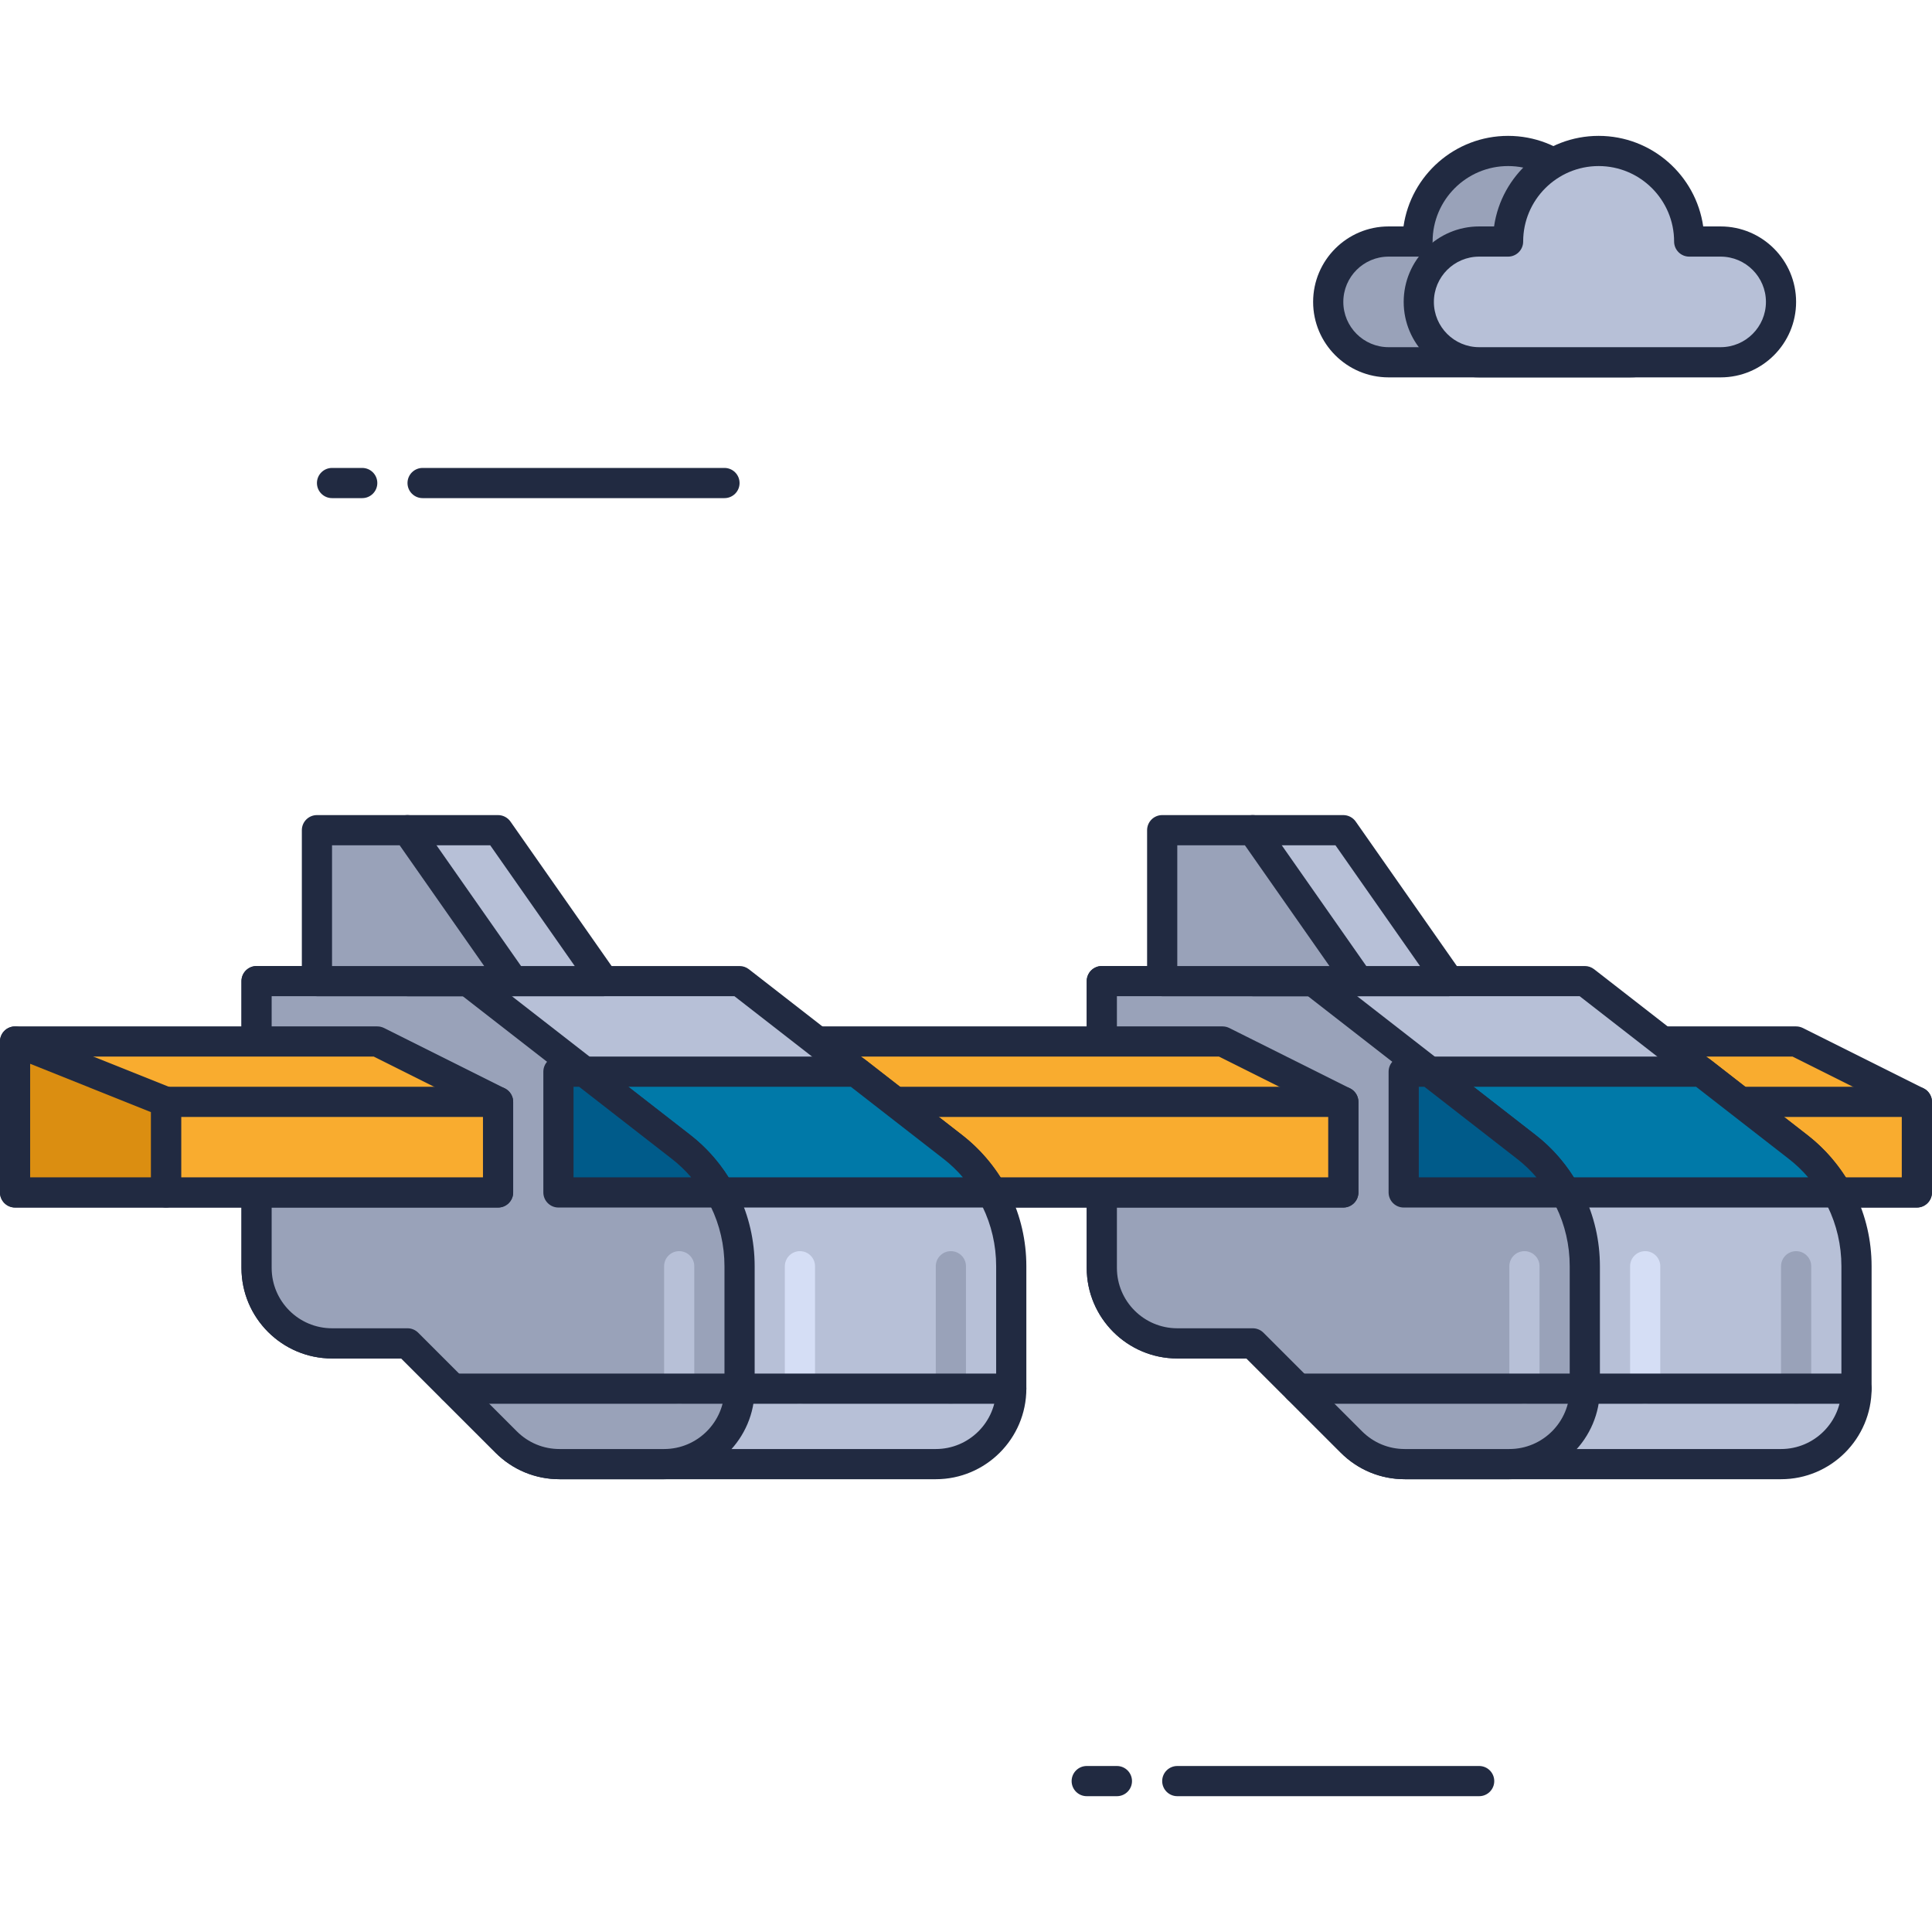 <?xml version="1.0" encoding="utf-8"?>
<!-- Generator: Adobe Illustrator 21.1.0, SVG Export Plug-In . SVG Version: 6.00 Build 0)  -->
<svg version="1.1" id="Layer_1" xmlns="http://www.w3.org/2000/svg" xmlns:xlink="http://www.w3.org/1999/xlink" x="0px" y="0px"
	 viewBox="0 0 64 64" style="enable-background:new 0 0 64 64;" xml:space="preserve">
<style type="text/css">
	.st0{fill:#DB8E11;}
	.st1{fill:#212A41;}
	.st2{fill:#F9AC2F;}
	.st3{fill:#FFCA4D;}
	.st4{fill:#B7C0D7;}
	.st5{fill:#99A2B9;}
	.st6{fill:#B51040;}
	.st7{fill:#D32E5E;}
	.st8{fill:#F14C7C;}
	.st9{fill:#0079A8;}
	.st10{fill:#1E97C6;}
	.st11{fill:#BED38E;}
	.st12{fill:#A0B570;}
	.st13{fill:#DCF1AC;}
	.st14{fill:#D5DEF5;}
	.st15{fill:#4E4B51;}
	.st16{fill:#6C696F;}
	.st17{fill:#848483;}
	.st18{fill:#A2A2A1;}
	.st19{fill:#7B849B;}
	.st20{fill:#8A878D;}
	.st21{fill:#C0C0BF;}
	.st22{fill:#005B8A;}
	.st23{fill:#970022;}
	.st24{fill:#1A237E;}
	.st25{fill:#BD7000;}
	.st26{fill:#003D6C;}
	.st27{fill:#666665;}
	.st28{fill:#195190;}
</style>
<g id="Rocket_Carrier_Plane">
	<g>
		<polygon class="st2" points="63.499,39.501 47.499,39.501 47.499,34.501 59.499,34.501 63.499,36.501 		"/>
		<path class="st1" d="M63.499,40.001h-16c-0.276,0-0.5-0.224-0.5-0.5v-5c0-0.276,0.224-0.5,0.5-0.5h12
			c0.078,0,0.154,0.019,0.224,0.053l4,2c0.169,0.085,0.276,0.258,0.276,0.447v3C63.999,39.777,63.775,40.001,63.499,40.001z
			 M47.999,39.001h15V36.81l-3.618-1.809H47.999V39.001z"/>
	</g>
	<g>
		<rect x="52.499" y="36.501" class="st2" width="11" height="3"/>
		<path class="st1" d="M63.499,40.001h-11c-0.276,0-0.5-0.224-0.5-0.5v-3c0-0.276,0.224-0.5,0.5-0.5h11c0.276,0,0.5,0.224,0.5,0.5v3
			C63.999,39.777,63.775,40.001,63.499,40.001z M52.999,39.001h10v-2h-10V39.001z"/>
	</g>
	<g>
		<path class="st4" d="M58.999,48.501H46.535c-0.663,0-1.299-0.263-1.768-0.732l-3.268-3.268h-2.5c-1.381,0-2.5-1.119-2.5-2.5v-9.5
			h16l7.07,5.499c1.218,0.947,1.93,2.404,1.93,3.947v4.055C61.499,47.381,60.38,48.501,58.999,48.501z"/>
		<path class="st1" d="M58.999,49.001H46.535c-0.801,0-1.554-0.312-2.121-0.879l-3.122-3.121h-2.293c-1.654,0-3-1.346-3-3v-9.5
			c0-0.276,0.224-0.5,0.5-0.5h16c0.111,0,0.219,0.037,0.307,0.105l7.07,5.498c1.349,1.05,2.123,2.632,2.123,4.342v4.055
			C61.999,47.655,60.653,49.001,58.999,49.001z M36.999,33.001v9c0,1.103,0.897,2,2,2h2.5c0.133,0,0.26,0.053,0.354,0.146
			l3.268,3.268c0.378,0.378,0.88,0.586,1.414,0.586h12.464c1.103,0,2-0.897,2-2v-4.055c0-1.399-0.633-2.693-1.737-3.553
			l-6.934-5.393H36.999z"/>
	</g>
	<g>
		<path class="st5" d="M49.999,48.501h-3.464c-0.663,0-1.299-0.263-1.768-0.732l-3.268-3.268h-2.5c-1.381,0-2.5-1.119-2.5-2.5v-9.5
			h7l7.07,5.499c1.218,0.947,1.93,2.404,1.93,3.947v4.055C52.499,47.381,51.38,48.501,49.999,48.501z"/>
		<path class="st1" d="M49.999,49.001h-3.464c-0.801,0-1.554-0.312-2.121-0.879l-3.122-3.121h-2.293c-1.654,0-3-1.346-3-3v-9.5
			c0-0.276,0.224-0.5,0.5-0.5h7c0.111,0,0.219,0.037,0.307,0.105l7.07,5.498c1.349,1.05,2.123,2.632,2.123,4.342v4.055
			C52.999,47.655,51.653,49.001,49.999,49.001z M36.999,33.001v9c0,1.103,0.897,2,2,2h2.5c0.133,0,0.26,0.053,0.354,0.146
			l3.268,3.268c0.378,0.378,0.88,0.586,1.414,0.586h3.464c1.103,0,2-0.897,2-2v-4.055c0-1.399-0.633-2.693-1.737-3.553l-6.934-5.393
			H36.999z"/>
	</g>
	<g>
		<polygon class="st4" points="44.499,27.501 41.499,27.501 41.499,32.501 47.999,32.501 		"/>
		<path class="st1" d="M47.999,33.001h-6.5c-0.276,0-0.5-0.224-0.5-0.5v-5c0-0.276,0.224-0.5,0.5-0.5h3
			c0.163,0,0.316,0.08,0.41,0.213l3.5,5c0.107,0.153,0.12,0.353,0.034,0.518C48.356,32.897,48.186,33.001,47.999,33.001z
			 M41.999,32.001h5.04l-2.8-4h-2.24V32.001z"/>
	</g>
	<g>
		<polygon class="st5" points="41.499,27.501 38.499,27.501 38.499,32.501 44.999,32.501 		"/>
		<path class="st1" d="M44.999,33.001h-6.5c-0.276,0-0.5-0.224-0.5-0.5v-5c0-0.276,0.224-0.5,0.5-0.5h3
			c0.163,0,0.316,0.08,0.41,0.213l3.5,5c0.107,0.153,0.12,0.353,0.034,0.518C45.356,32.897,45.186,33.001,44.999,33.001z
			 M38.999,32.001h5.04l-2.8-4h-2.24V32.001z"/>
	</g>
	<g>
		<path class="st9" d="M59.569,37.999l-3.213-2.499h-9l3.213,2.499c0.532,0.414,0.961,0.929,1.282,1.501h9
			C60.529,38.928,60.101,38.413,59.569,37.999z"/>
		<path class="st1" d="M60.851,40.001h-9c-0.181,0-0.348-0.098-0.436-0.255c-0.301-0.536-0.689-0.991-1.153-1.353l-3.212-2.498
			c-0.168-0.131-0.235-0.354-0.166-0.557s0.26-0.338,0.473-0.338h9c0.111,0,0.219,0.037,0.307,0.105l3.212,2.498l0,0
			c0.57,0.443,1.045,0.999,1.411,1.651c0.087,0.155,0.085,0.345-0.004,0.498C61.193,39.907,61.029,40.001,60.851,40.001z
			 M52.135,39.001h7.762c-0.192-0.225-0.404-0.428-0.635-0.607l-3.077-2.393h-7.371l2.062,1.604
			C51.37,37.989,51.793,38.458,52.135,39.001z"/>
	</g>
	<g>
		<path class="st22" d="M50.569,37.999l-3.213-2.499h-0.857v4h5.352C51.529,38.928,51.101,38.413,50.569,37.999z"/>
		<path class="st1" d="M51.851,40.001h-5.352c-0.276,0-0.5-0.224-0.5-0.5v-4c0-0.276,0.224-0.5,0.5-0.5h0.857
			c0.111,0,0.219,0.037,0.307,0.105l3.212,2.498l0,0c0.57,0.443,1.045,0.999,1.411,1.651c0.087,0.155,0.085,0.345-0.004,0.498
			C52.193,39.907,52.029,40.001,51.851,40.001z M46.999,39.001h3.898c-0.192-0.225-0.404-0.428-0.635-0.607l-3.077-2.393h-0.186
			V39.001z"/>
	</g>
	<g>
		<path class="st5" d="M59.499,46.501c-0.276,0-0.5-0.224-0.5-0.5v-4.055c0-0.276,0.224-0.5,0.5-0.5s0.5,0.224,0.5,0.5v4.055
			C59.999,46.277,59.775,46.501,59.499,46.501z"/>
	</g>
	<g>
		<path class="st14" d="M54.499,46.501c-0.276,0-0.5-0.224-0.5-0.5v-4.055c0-0.276,0.224-0.5,0.5-0.5s0.5,0.224,0.5,0.5v4.055
			C54.999,46.277,54.775,46.501,54.499,46.501z"/>
	</g>
	<g>
		<path class="st4" d="M50.499,46.501c-0.276,0-0.5-0.224-0.5-0.5v-4.055c0-0.276,0.224-0.5,0.5-0.5s0.5,0.224,0.5,0.5v4.055
			C50.999,46.277,50.775,46.501,50.499,46.501z"/>
	</g>
	<g>
		<path class="st1" d="M61.499,46.501h-18.5c-0.276,0-0.5-0.224-0.5-0.5s0.224-0.5,0.5-0.5h18.5c0.276,0,0.5,0.224,0.5,0.5
			S61.775,46.501,61.499,46.501z"/>
	</g>
	<g>
		<polygon class="st2" points="44.499,39.501 23.999,39.501 23.999,34.501 40.499,34.501 44.499,36.501 		"/>
		<path class="st1" d="M44.499,40.001h-20.5c-0.276,0-0.5-0.224-0.5-0.5v-5c0-0.276,0.224-0.5,0.5-0.5h16.5
			c0.078,0,0.154,0.019,0.224,0.053l4,2c0.169,0.085,0.276,0.258,0.276,0.447v3C44.999,39.777,44.775,40.001,44.499,40.001z
			 M24.499,39.001h19.5V36.81l-3.618-1.809H24.499V39.001z"/>
	</g>
	<g>
		<rect x="28.999" y="36.501" class="st2" width="15.5" height="3"/>
		<path class="st1" d="M44.499,40.001h-15.5c-0.276,0-0.5-0.224-0.5-0.5v-3c0-0.276,0.224-0.5,0.5-0.5h15.5
			c0.276,0,0.5,0.224,0.5,0.5v3C44.999,39.777,44.775,40.001,44.499,40.001z M29.499,39.001h14.5v-2h-14.5V39.001z"/>
	</g>
	<g>
		<path class="st5" d="M52.958,8.001c0-1.657-1.343-3-3-3s-3,1.343-3,3h-0.958c-1.105,0-2,0.895-2,2v0c0,1.105,0.895,2,2,2h8
			c1.105,0,2-0.895,2-2v0c0-1.105-0.895-2-2-2H52.958z"/>
		<path class="st1" d="M53.999,12.501h-8c-1.378,0-2.5-1.121-2.5-2.5s1.122-2.5,2.5-2.5h0.494c0.243-1.694,1.704-3,3.464-3
			s3.221,1.306,3.464,3h0.577c1.378,0,2.5,1.121,2.5,2.5S55.377,12.501,53.999,12.501z M45.999,8.501c-0.827,0-1.5,0.673-1.5,1.5
			s0.673,1.5,1.5,1.5h8c0.827,0,1.5-0.673,1.5-1.5s-0.673-1.5-1.5-1.5h-1.042c-0.276,0-0.5-0.224-0.5-0.5c0-1.379-1.122-2.5-2.5-2.5
			s-2.5,1.121-2.5,2.5c0,0.276-0.224,0.5-0.5,0.5H45.999z M53.458,8.001h0.01H53.458z"/>
	</g>
	<g>
		<path class="st4" d="M55.958,8.001c0-1.657-1.343-3-3-3s-3,1.343-3,3h-0.958c-1.105,0-2,0.895-2,2v0c0,1.105,0.895,2,2,2h8
			c1.105,0,2-0.895,2-2v0c0-1.105-0.895-2-2-2H55.958z"/>
		<path class="st1" d="M56.999,12.501h-8c-1.378,0-2.5-1.121-2.5-2.5s1.122-2.5,2.5-2.5h0.494c0.243-1.694,1.704-3,3.464-3
			s3.221,1.306,3.464,3h0.577c1.378,0,2.5,1.121,2.5,2.5S58.377,12.501,56.999,12.501z M48.999,8.501c-0.827,0-1.5,0.673-1.5,1.5
			s0.673,1.5,1.5,1.5h8c0.827,0,1.5-0.673,1.5-1.5s-0.673-1.5-1.5-1.5h-1.042c-0.276,0-0.5-0.224-0.5-0.5c0-1.379-1.122-2.5-2.5-2.5
			s-2.5,1.121-2.5,2.5c0,0.276-0.224,0.5-0.5,0.5H48.999z M56.458,8.001h0.01H56.458z"/>
	</g>
	<g>
		<path class="st1" d="M48.999,59.501h-10c-0.276,0-0.5-0.224-0.5-0.5s0.224-0.5,0.5-0.5h10c0.276,0,0.5,0.224,0.5,0.5
			S49.275,59.501,48.999,59.501z"/>
	</g>
	<g>
		<path class="st1" d="M36.999,59.501h-1c-0.276,0-0.5-0.224-0.5-0.5s0.224-0.5,0.5-0.5h1c0.276,0,0.5,0.224,0.5,0.5
			S37.275,59.501,36.999,59.501z"/>
	</g>
	<g>
		<path class="st1" d="M23.999,16.501h-10c-0.276,0-0.5-0.224-0.5-0.5s0.224-0.5,0.5-0.5h10c0.276,0,0.5,0.224,0.5,0.5
			S24.275,16.501,23.999,16.501z"/>
	</g>
	<g>
		<path class="st1" d="M11.999,16.501h-1c-0.276,0-0.5-0.224-0.5-0.5s0.224-0.5,0.5-0.5h1c0.276,0,0.5,0.224,0.5,0.5
			S12.275,16.501,11.999,16.501z"/>
	</g>
	<g>
		<path class="st4" d="M30.999,48.501H18.535c-0.663,0-1.299-0.263-1.768-0.732l-3.268-3.268h-2.5c-1.381,0-2.5-1.119-2.5-2.5v-9.5
			h16l7.07,5.499c1.218,0.947,1.93,2.404,1.93,3.947v4.055C33.499,47.381,32.38,48.501,30.999,48.501z"/>
		<path class="st1" d="M30.999,49.001H18.535c-0.801,0-1.554-0.312-2.121-0.879l-3.122-3.121h-2.293c-1.654,0-3-1.346-3-3v-9.5
			c0-0.276,0.224-0.5,0.5-0.5h16c0.111,0,0.219,0.037,0.307,0.105l7.07,5.498c1.349,1.05,2.123,2.632,2.123,4.342v4.055
			C33.999,47.655,32.653,49.001,30.999,49.001z M8.999,33.001v9c0,1.103,0.897,2,2,2h2.5c0.133,0,0.26,0.053,0.354,0.146
			l3.268,3.268c0.378,0.378,0.88,0.586,1.414,0.586h12.464c1.103,0,2-0.897,2-2v-4.055c0-1.399-0.633-2.693-1.737-3.553
			l-6.934-5.393H8.999z"/>
	</g>
	<g>
		<path class="st5" d="M21.999,48.501h-3.464c-0.663,0-1.299-0.263-1.768-0.732l-3.268-3.268h-2.5c-1.381,0-2.5-1.119-2.5-2.5v-9.5
			h7l7.07,5.499c1.218,0.947,1.93,2.404,1.93,3.947v4.055C24.499,47.381,23.38,48.501,21.999,48.501z"/>
		<path class="st1" d="M21.999,49.001h-3.464c-0.801,0-1.554-0.312-2.121-0.879l-3.122-3.121h-2.293c-1.654,0-3-1.346-3-3v-9.5
			c0-0.276,0.224-0.5,0.5-0.5h7c0.111,0,0.219,0.037,0.307,0.105l7.07,5.498c1.349,1.05,2.123,2.632,2.123,4.342v4.055
			C24.999,47.655,23.653,49.001,21.999,49.001z M8.999,33.001v9c0,1.103,0.897,2,2,2h2.5c0.133,0,0.26,0.053,0.354,0.146
			l3.268,3.268c0.378,0.378,0.88,0.586,1.414,0.586h3.464c1.103,0,2-0.897,2-2v-4.055c0-1.399-0.633-2.693-1.737-3.553l-6.934-5.393
			H8.999z"/>
	</g>
	<g>
		<polygon class="st4" points="16.499,27.501 13.499,27.501 13.499,32.501 19.999,32.501 		"/>
		<path class="st1" d="M19.999,33.001h-6.5c-0.276,0-0.5-0.224-0.5-0.5v-5c0-0.276,0.224-0.5,0.5-0.5h3
			c0.163,0,0.316,0.08,0.41,0.213l3.5,5c0.107,0.153,0.12,0.353,0.034,0.518C20.356,32.897,20.186,33.001,19.999,33.001z
			 M13.999,32.001h5.04l-2.8-4h-2.24V32.001z"/>
	</g>
	<g>
		<polygon class="st5" points="13.499,27.501 10.499,27.501 10.499,32.501 16.999,32.501 		"/>
		<path class="st1" d="M16.999,33.001h-6.5c-0.276,0-0.5-0.224-0.5-0.5v-5c0-0.276,0.224-0.5,0.5-0.5h3
			c0.163,0,0.316,0.08,0.41,0.213l3.5,5c0.107,0.153,0.12,0.353,0.034,0.518C17.356,32.897,17.186,33.001,16.999,33.001z
			 M10.999,32.001h5.04l-2.8-4h-2.24V32.001z"/>
	</g>
	<g>
		<path class="st9" d="M31.569,37.999l-3.213-2.499h-9l3.213,2.499c0.532,0.414,0.961,0.929,1.282,1.501h9
			C32.529,38.928,32.101,38.413,31.569,37.999z"/>
		<path class="st1" d="M32.851,40.001h-9c-0.181,0-0.348-0.098-0.436-0.255c-0.301-0.536-0.689-0.991-1.153-1.353l-3.212-2.498
			c-0.168-0.131-0.235-0.354-0.166-0.557s0.26-0.338,0.473-0.338h9c0.111,0,0.219,0.037,0.307,0.105l3.212,2.498l0,0
			c0.57,0.443,1.045,0.999,1.411,1.651c0.087,0.155,0.085,0.345-0.004,0.498C33.193,39.907,33.029,40.001,32.851,40.001z
			 M24.135,39.001h7.762c-0.192-0.225-0.404-0.428-0.635-0.607l-3.077-2.393h-7.371l2.062,1.604
			C23.37,37.989,23.793,38.458,24.135,39.001z"/>
	</g>
	<g>
		<path class="st22" d="M22.569,37.999l-3.213-2.499h-0.857v4h5.352C23.529,38.928,23.101,38.413,22.569,37.999z"/>
		<path class="st1" d="M23.851,40.001h-5.352c-0.276,0-0.5-0.224-0.5-0.5v-4c0-0.276,0.224-0.5,0.5-0.5h0.857
			c0.111,0,0.219,0.037,0.307,0.105l3.212,2.498l0,0c0.57,0.443,1.045,0.999,1.411,1.651c0.087,0.155,0.085,0.345-0.004,0.498
			C24.193,39.907,24.029,40.001,23.851,40.001z M18.999,39.001h3.898c-0.192-0.225-0.404-0.428-0.635-0.607l-3.077-2.393h-0.186
			V39.001z"/>
	</g>
	<g>
		<path class="st5" d="M31.499,46.501c-0.276,0-0.5-0.224-0.5-0.5v-4.055c0-0.276,0.224-0.5,0.5-0.5s0.5,0.224,0.5,0.5v4.055
			C31.999,46.277,31.775,46.501,31.499,46.501z"/>
	</g>
	<g>
		<path class="st14" d="M26.499,46.501c-0.276,0-0.5-0.224-0.5-0.5v-4.055c0-0.276,0.224-0.5,0.5-0.5s0.5,0.224,0.5,0.5v4.055
			C26.999,46.277,26.775,46.501,26.499,46.501z"/>
	</g>
	<g>
		<path class="st4" d="M22.499,46.501c-0.276,0-0.5-0.224-0.5-0.5v-4.055c0-0.276,0.224-0.5,0.5-0.5s0.5,0.224,0.5,0.5v4.055
			C22.999,46.277,22.775,46.501,22.499,46.501z"/>
	</g>
	<g>
		<path class="st1" d="M33.499,46.501h-18.5c-0.276,0-0.5-0.224-0.5-0.5s0.224-0.5,0.5-0.5h18.5c0.276,0,0.5,0.224,0.5,0.5
			S33.775,46.501,33.499,46.501z"/>
	</g>
	<g>
		<polygon class="st2" points="16.499,39.501 0.499,39.501 0.499,34.501 12.499,34.501 16.499,36.501 		"/>
		<path class="st1" d="M16.499,40.001h-16c-0.276,0-0.5-0.224-0.5-0.5v-5c0-0.276,0.224-0.5,0.5-0.5h12
			c0.078,0,0.154,0.019,0.224,0.053l4,2c0.169,0.085,0.276,0.258,0.276,0.447v3C16.999,39.777,16.775,40.001,16.499,40.001z
			 M0.999,39.001h15V36.81l-3.618-1.809H0.999V39.001z"/>
	</g>
	<g>
		<rect x="5.499" y="36.501" class="st2" width="11" height="3"/>
		<path class="st1" d="M16.499,40.001h-11c-0.276,0-0.5-0.224-0.5-0.5v-3c0-0.276,0.224-0.5,0.5-0.5h11c0.276,0,0.5,0.224,0.5,0.5v3
			C16.999,39.777,16.775,40.001,16.499,40.001z M5.999,39.001h10v-2h-10V39.001z"/>
	</g>
	<g>
		<polygon class="st0" points="5.499,36.501 0.499,34.501 0.499,39.501 5.499,39.501 		"/>
		<path class="st1" d="M5.499,40.001h-5c-0.276,0-0.5-0.224-0.5-0.5v-5c0-0.166,0.083-0.321,0.22-0.414
			c0.138-0.093,0.314-0.112,0.466-0.05l5,2c0.19,0.075,0.314,0.26,0.314,0.464v3C5.999,39.777,5.775,40.001,5.499,40.001z
			 M0.999,39.001h4V36.84l-4-1.601V39.001z"/>
	</g>
</g>
</svg>
